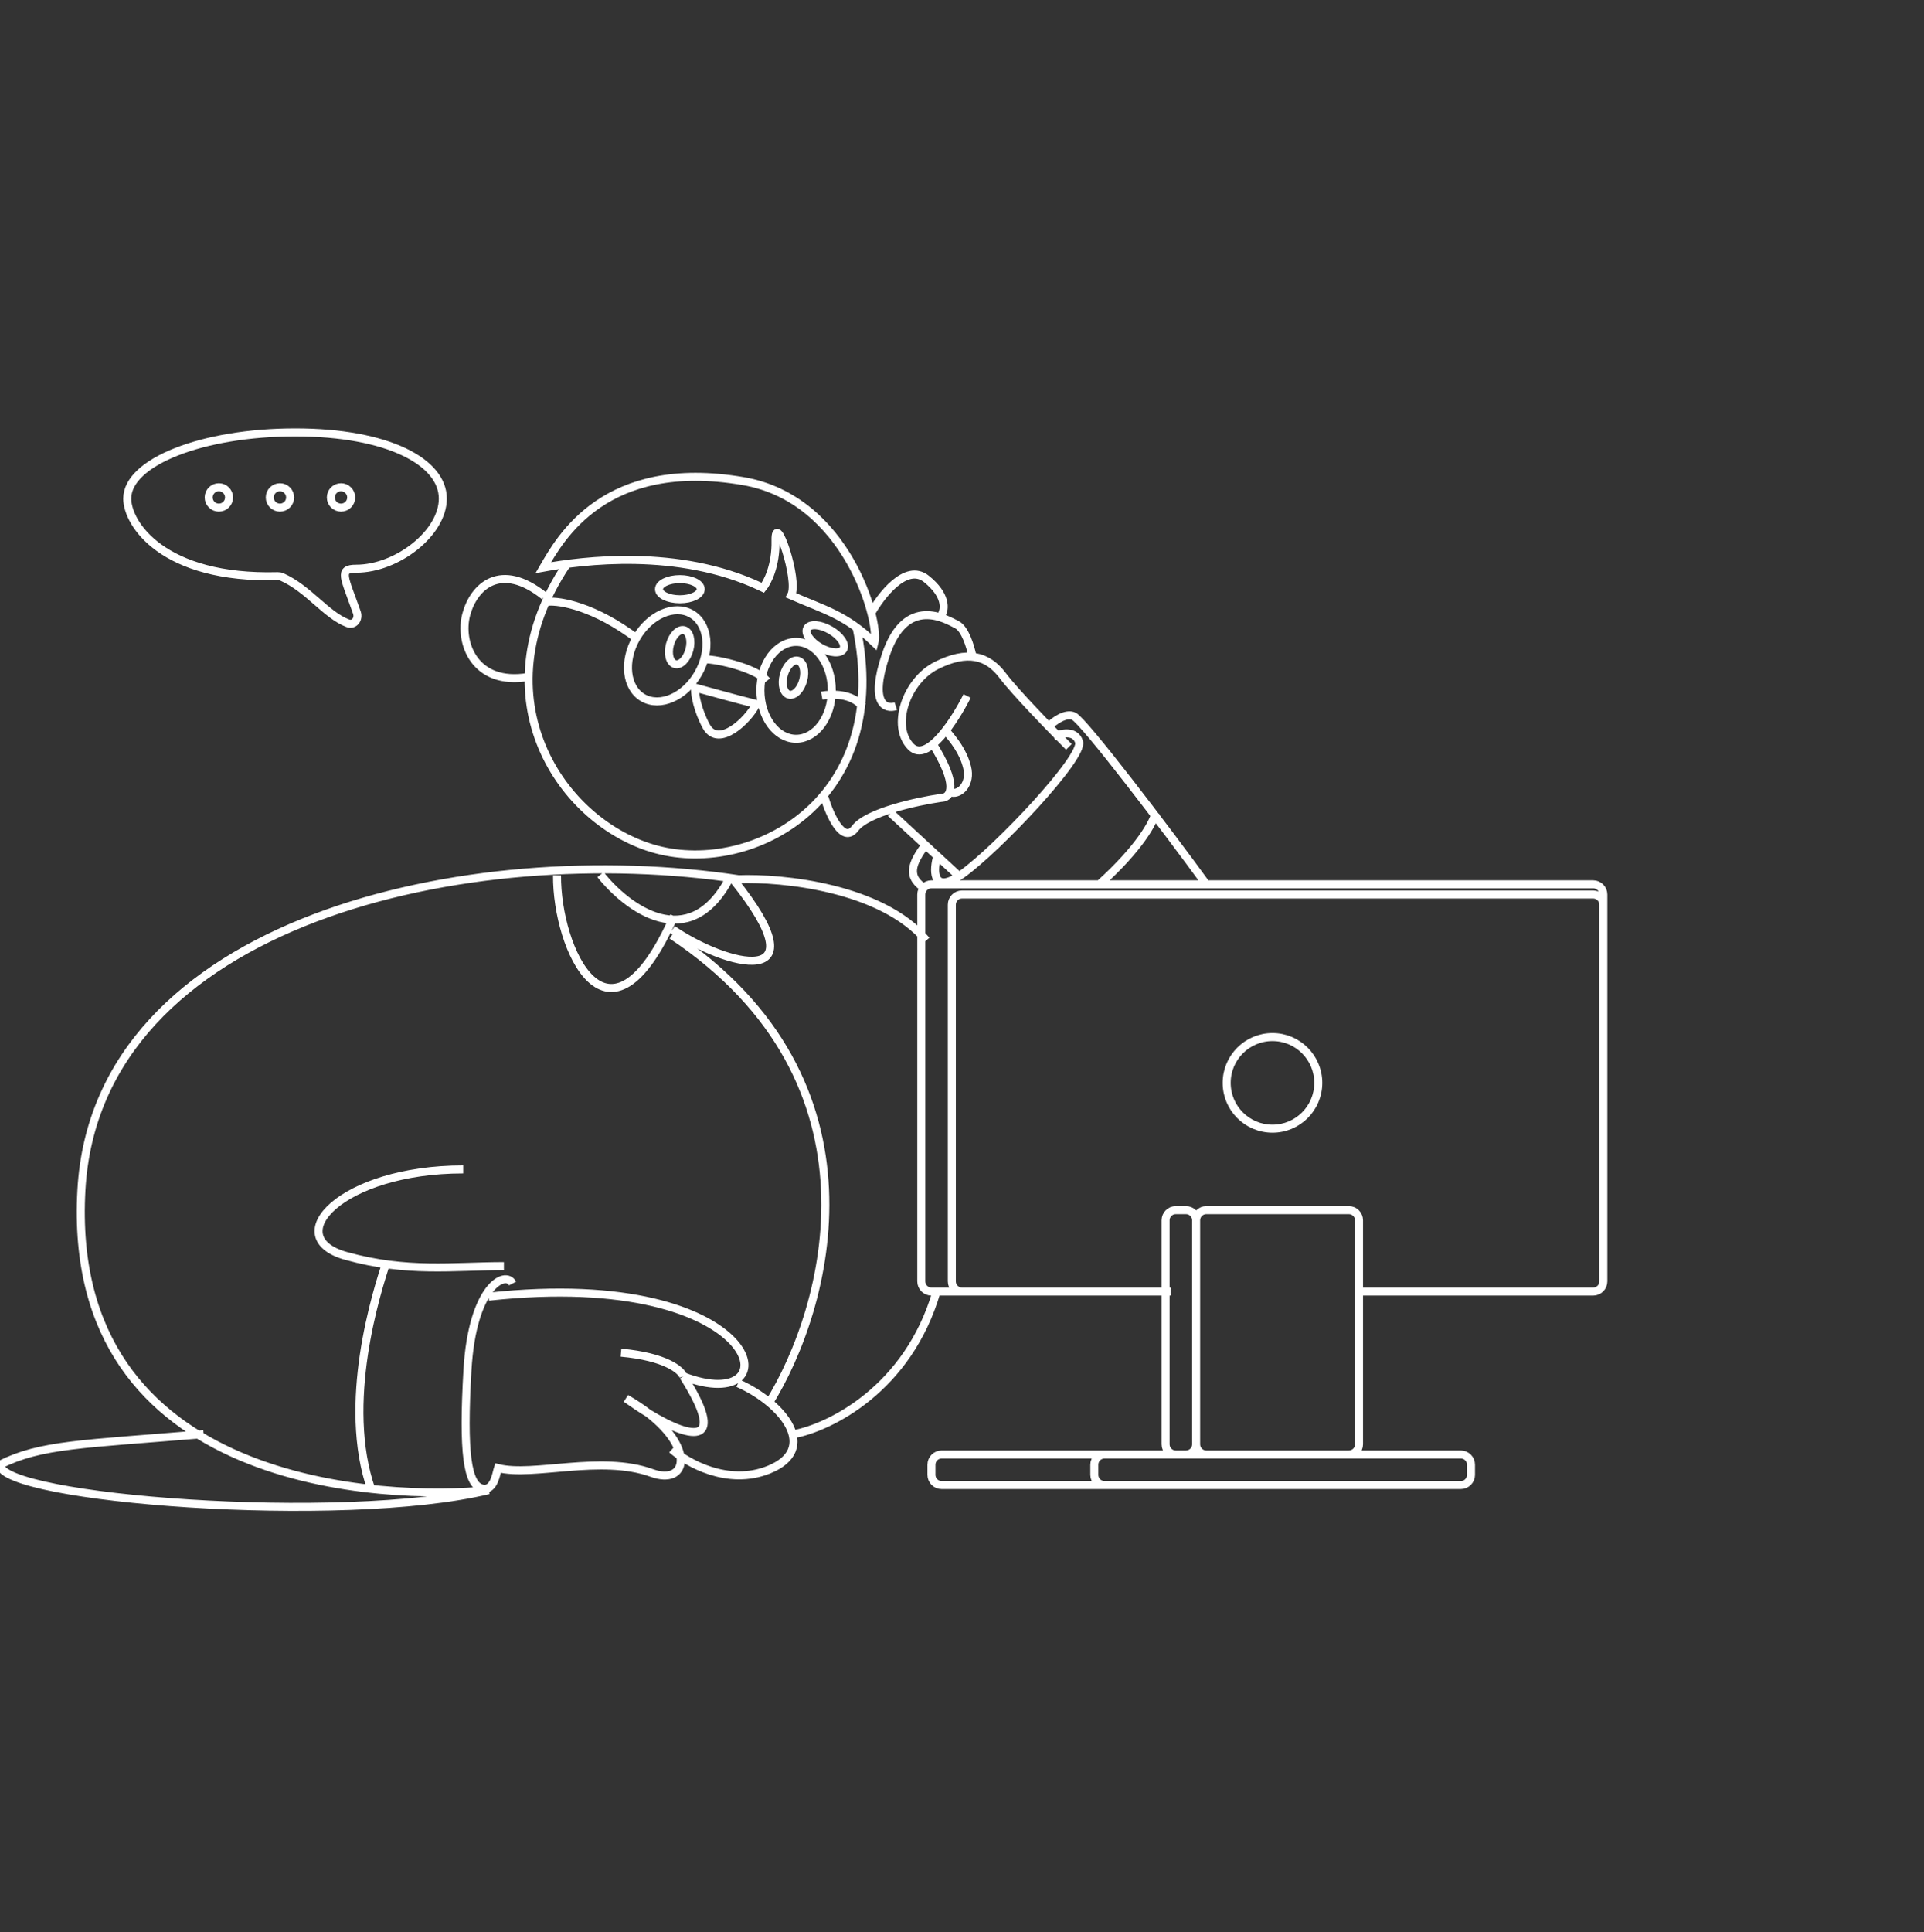 <svg width="240" height="241" viewBox="0 0 240 241" fill="none" xmlns="http://www.w3.org/2000/svg">
<rect x="0" y="0" width="240" height="241" fill="#333333" stroke="none"/>
<g clip-path="url(#clip0_954_301242)">
<path d="M92.152 109.659C58.501 104.58 12.062 114.739 10.158 148.39C8.039 185.85 48.254 187.12 60.952 185.85C42.54 190.294 0 186.883 0 182.675C5.079 180.136 10.159 180.136 25.397 178.866M74.911 109.088C78.178 113.222 85.969 119.101 91.001 109.539M69.483 109.177C69.43 118.341 75.899 132.768 84.079 114.246M83.898 115.923C90.527 120.475 102.729 123.738 91.502 109.73M106.802 78.066C111.506 99.771 93.92 109.172 81.895 105.95C69.87 102.728 59.596 86.875 70.679 70.409M68.339 75.05C69.84 74.904 74.177 75.628 79.519 79.69M87.523 82.251C88.756 82.033 94.313 83.243 95.654 84.925M102.503 86.76C103.736 86.542 106.267 86.446 107.609 88.128M65.879 84.431C59.189 85.552 57.224 80.135 58.161 76.639C59.097 73.143 62.445 69.966 67.917 74.345M57.778 145.849C42.54 145.849 34.797 154.316 43.175 156.643C50.794 158.76 56.508 157.913 62.857 157.913M48.254 157.278C46.984 161.088 42.539 175.056 46.349 185.85M63.938 160.084C63.067 158.404 58.918 160.358 58.309 170.908C57.719 181.128 58.265 185.334 60.245 185.664C61.645 185.898 61.91 183.735 62.113 183.097C66.532 184.218 74.921 181.406 81.298 183.708C85.632 185.272 86.743 180.815 80.868 176.259M80.868 176.259C80.074 175.643 79.153 175.026 78.095 174.422C79.045 175.097 79.978 175.716 80.868 176.259ZM80.868 176.259C86.669 179.801 90.607 180.11 85.244 171.66M85.244 171.66C99.047 176.961 95.873 157.913 60.952 161.723M85.244 171.66C84.977 170.887 83.048 169.215 77.46 168.707M83.809 180.771C85.714 182.464 90.794 185.342 95.873 183.31C102.222 180.771 97.778 175.056 92.064 172.517M95.873 175.056C103.28 163.204 111.238 134.929 83.809 116.644M99.048 178.866C103.492 178.019 113.27 173.279 116.825 161.088M92.064 109.659C97.566 109.448 109.968 110.675 115.556 117.279M120.635 86.802C119.153 89.766 115.683 95.183 113.651 93.152C111.111 90.612 113.016 84.898 116.825 82.993C120.635 81.088 123.175 81.723 125.079 84.263C126.603 86.295 131.217 91.035 133.333 93.152M111.746 88.072C110.476 88.496 108.445 87.818 110.476 81.723C113.016 74.104 118.095 77.279 119.365 77.913C120.381 78.421 121.058 80.665 121.27 81.723M108.571 76.644C109.841 74.316 113.016 70.168 115.556 72.199C118.095 74.231 117.884 76.009 117.46 76.644M102.857 99.501C103.492 101.617 105.143 105.342 106.667 103.31C108.176 101.298 114.375 99.95 117.373 99.513C117.433 99.505 117.491 99.502 117.55 99.497C118.584 99.418 119.645 97.946 116.19 92.517M118.73 98.866C119.788 99.078 121.143 97.723 120.635 95.691C120.127 93.659 118.942 92.305 118.095 91.247M111.111 101.406L119.365 109.025M115.555 105.215C113.651 107.755 113.016 109.406 115.555 110.929M116.826 107.12C116.402 108.813 116.445 111.564 120 109.025C124.445 105.85 135.238 94.421 134.603 92.517C134.095 90.993 132.275 91.458 131.429 91.882M130.794 90.612C131.429 89.977 132.952 88.834 133.968 89.342C135.238 89.977 145.397 103.31 150.476 110.294M144.127 101.406C143.915 102.464 142.222 105.723 137.143 110.294M200 159.818V112.834C200 112.133 199.431 111.564 198.73 111.564H120C119.299 111.564 118.73 112.133 118.73 112.834V159.818C118.73 160.52 119.299 161.088 120 161.088H146.032M200 159.818C200 160.52 199.431 161.088 198.73 161.088M200 159.818V111.564C200 110.863 199.431 110.294 198.73 110.294H116.19C115.489 110.294 114.921 110.863 114.921 111.564V159.818C114.921 160.52 115.489 161.088 116.19 161.088H145.397M198.73 161.088H169.524M198.73 161.088H170.159M149.206 180.136V152.199M149.206 180.136C149.206 180.837 149.775 181.406 150.476 181.406H168.254C168.955 181.406 169.524 180.837 169.524 180.136V152.199C169.524 151.498 168.955 150.929 168.254 150.929H150.476C149.775 150.929 149.206 151.498 149.206 152.199M149.206 180.136C149.206 180.837 148.638 181.406 147.937 181.406H146.667C145.965 181.406 145.397 180.837 145.397 180.136V152.199C145.397 151.498 145.965 150.929 146.667 150.929H147.937C148.638 150.929 149.206 151.498 149.206 152.199M182.222 185.215H137.778C137.076 185.215 136.508 184.647 136.508 183.945V182.675C136.508 181.974 137.076 181.406 137.778 181.406H182.222M182.222 185.215C182.924 185.215 183.492 184.647 183.492 183.945V182.675C183.492 181.974 182.924 181.406 182.222 181.406M182.222 185.215H117.46C116.759 185.215 116.19 184.647 116.19 183.945V182.675C116.19 181.974 116.759 181.406 117.46 181.406H182.222M67.772 70.802C72.646 69.906 84.583 68.34 94.874 73.174C94.97 73.219 95.065 73.265 95.161 73.311C95.714 72.645 96.804 70.537 96.737 67.426C96.654 63.537 99.685 72.427 98.68 74.254C102.818 76.062 105.422 76.644 109.082 80.155C109.757 77.635 105.72 62.228 92.704 60.005C75.444 57.056 69.909 67.12 67.772 70.802ZM87.083 84.02C85.415 86.909 82.336 88.255 80.207 87.026C78.078 85.797 77.705 82.458 79.373 79.568C81.042 76.679 84.12 75.333 86.249 76.562C88.378 77.791 88.751 81.13 87.083 84.02ZM103.756 86.102C103.756 89.439 101.763 92.144 99.305 92.144C96.847 92.144 94.854 89.439 94.854 86.102C94.854 82.765 96.847 80.06 99.305 80.06C101.763 80.06 103.756 82.765 103.756 86.102ZM86.696 85.758C87.887 86.077 91.952 87.219 94.338 87.805C93.306 89.858 89.667 93.303 88.132 90.643C87.591 89.707 86.633 87.404 86.696 85.758ZM87.408 73.483C87.408 74.177 86.243 74.74 84.806 74.74C83.369 74.74 82.204 74.177 82.204 73.483C82.204 72.789 83.369 72.227 84.806 72.227C86.243 72.227 87.408 72.789 87.408 73.483ZM105.195 80.967C104.848 81.568 103.558 81.473 102.314 80.755C101.069 80.036 100.342 78.966 100.689 78.365C101.036 77.764 102.326 77.86 103.57 78.578C104.815 79.297 105.542 80.366 105.195 80.967ZM98.408 86.634C97.738 86.455 97.448 85.362 97.761 84.195C98.074 83.027 98.871 82.226 99.541 82.405C100.212 82.585 100.502 83.677 100.189 84.845C99.876 86.013 99.079 86.814 98.408 86.634ZM84.211 82.83C83.541 82.65 83.251 81.558 83.564 80.39C83.877 79.223 84.674 78.421 85.344 78.601C86.015 78.781 86.305 79.873 85.992 81.041C85.679 82.209 84.882 83.01 84.211 82.83ZM55.238 62.185C55.238 57.626 48.397 53.931 36.825 53.931C25.254 53.931 15.873 57.626 15.873 62.185C15.873 65.28 20.261 72.254 34.643 71.861C34.823 71.856 35.008 71.887 35.172 71.96C38.482 73.435 40.662 76.684 43.373 77.728C44.178 78.038 44.804 77.213 44.518 76.4C42.955 71.953 42.165 70.929 44.444 70.929C49.524 70.929 55.238 66.489 55.238 62.185ZM28.571 62.041C28.571 62.742 28.003 63.31 27.302 63.31C26.6 63.31 26.032 62.742 26.032 62.041C26.032 61.339 26.6 60.771 27.302 60.771C28.003 60.771 28.571 61.339 28.571 62.041ZM36.191 62.041C36.191 62.742 35.622 63.31 34.921 63.31C34.219 63.31 33.651 62.742 33.651 62.041C33.651 61.339 34.219 60.771 34.921 60.771C35.622 60.771 36.191 61.339 36.191 62.041ZM43.809 62.041C43.809 62.742 43.241 63.31 42.54 63.31C41.838 63.31 41.27 62.742 41.27 62.041C41.27 61.339 41.838 60.771 42.54 60.771C43.241 60.771 43.809 61.339 43.809 62.041ZM164.444 135.056C164.444 138.212 161.886 140.771 158.73 140.771C155.574 140.771 153.016 138.212 153.016 135.056C153.016 131.9 155.574 129.342 158.73 129.342C161.886 129.342 164.444 131.9 164.444 135.056Z" stroke="white"/>
</g>
<defs>
<clipPath id="clip0_954_301242">
<rect width="240" height="240" fill="white" transform="translate(0 0.931)"/>
</clipPath>
</defs>
</svg>
